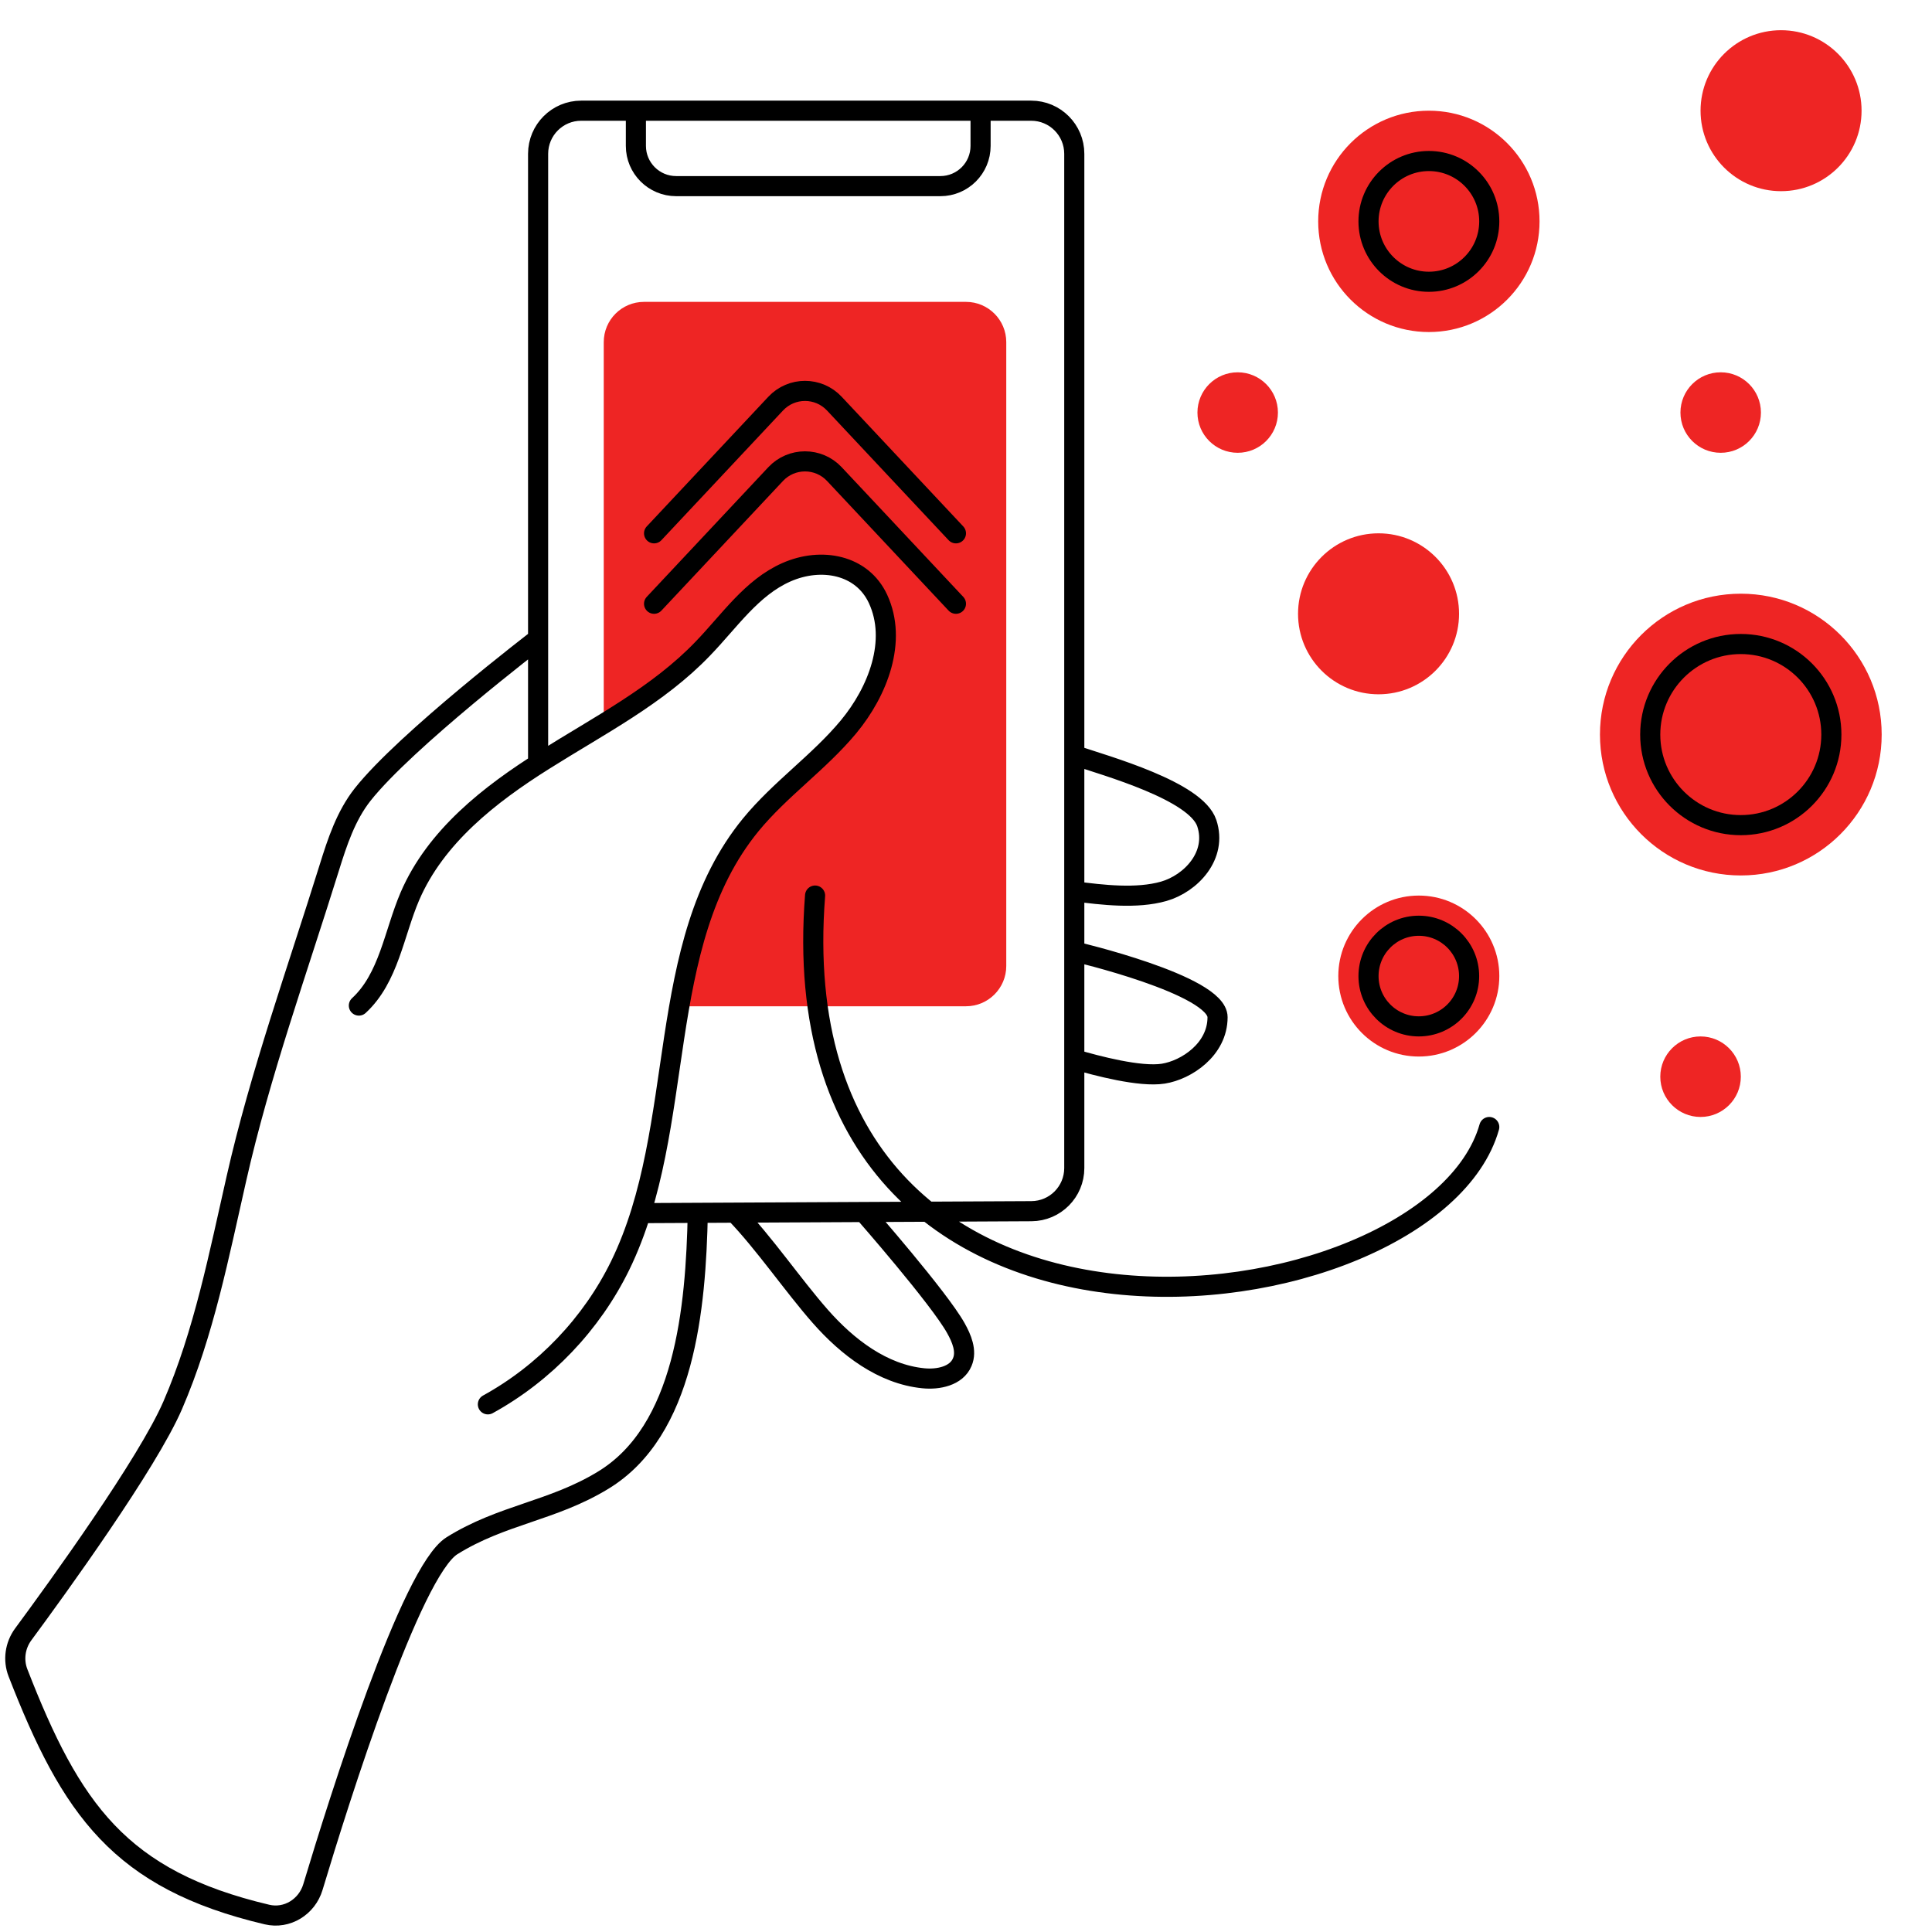 <svg width="44" height="44" viewBox="0 0 44 44" fill="none" xmlns="http://www.w3.org/2000/svg">
<path d="M13.75 7.792V16.5C13.826 16.424 14.071 16.225 14.438 16.042C14.804 15.858 16.118 14.59 16.729 13.979C17.035 13.674 17.783 13.017 18.333 12.833C18.883 12.65 19.326 12.91 19.479 13.062C19.708 13.215 20.167 13.796 20.167 14.896C20.167 16.271 17.875 18.104 16.958 19.021C16.225 19.754 15.736 21.924 15.583 22.917H22C22.506 22.917 22.917 22.506 22.917 22V7.792C22.917 7.285 22.506 6.875 22 6.875H14.667C14.16 6.875 13.75 7.285 13.75 7.792Z" fill="#EE2524"/>
<path d="M36.438 16.729C36.438 18.501 37.874 19.938 39.646 19.938C41.418 19.938 42.854 18.501 42.854 16.729C42.854 14.957 41.418 13.521 39.646 13.521C37.874 13.521 36.438 14.957 36.438 16.729Z" fill="#EE2524"/>
<path d="M30.479 22.229C30.479 23.242 31.3 24.062 32.312 24.062C33.325 24.062 34.146 23.242 34.146 22.229C34.146 21.217 33.325 20.396 32.312 20.396C31.3 20.396 30.479 21.217 30.479 22.229Z" fill="#EE2524"/>
<path d="M30.021 5.042C30.021 6.434 31.149 7.562 32.542 7.562C33.934 7.562 35.062 6.434 35.062 5.042C35.062 3.649 33.934 2.521 32.542 2.521C31.149 2.521 30.021 3.649 30.021 5.042Z" fill="#EE2524"/>
<path d="M29.562 13.979C29.562 14.992 30.383 15.812 31.396 15.812C32.408 15.812 33.229 14.992 33.229 13.979C33.229 12.967 32.408 12.146 31.396 12.146C30.383 12.146 29.562 12.967 29.562 13.979Z" fill="#EE2524"/>
<path d="M38.271 9.396C38.271 9.902 38.681 10.312 39.188 10.312C39.694 10.312 40.104 9.902 40.104 9.396C40.104 8.89 39.694 8.479 39.188 8.479C38.681 8.479 38.271 8.89 38.271 9.396Z" fill="#EE2524"/>
<path d="M37.812 24.521C37.812 25.027 38.223 25.438 38.729 25.438C39.235 25.438 39.646 25.027 39.646 24.521C39.646 24.015 39.235 23.604 38.729 23.604C38.223 23.604 37.812 24.015 37.812 24.521Z" fill="#EE2524"/>
<path d="M27.271 9.396C27.271 9.902 27.681 10.312 28.188 10.312C28.694 10.312 29.104 9.902 29.104 9.396C29.104 8.89 28.694 8.479 28.188 8.479C27.681 8.479 27.271 8.89 27.271 9.396Z" fill="#EE2524"/>
<path d="M38.729 2.521C38.729 3.533 39.55 4.354 40.562 4.354C41.575 4.354 42.396 3.533 42.396 2.521C42.396 1.508 41.575 0.688 40.562 0.688C39.55 0.688 38.729 1.508 38.729 2.521Z" fill="#EE2524"/>
<path d="M11.111 31.983C12.407 31.271 13.476 30.147 14.124 28.822C15.669 25.655 14.865 21.516 17.097 18.786C17.765 17.971 18.652 17.363 19.325 16.553C19.997 15.742 20.438 14.594 19.997 13.641C19.634 12.856 18.702 12.684 17.912 13.032C17.117 13.381 16.611 14.147 16.008 14.77C14.988 15.836 13.643 16.523 12.397 17.309C11.146 18.094 9.919 19.056 9.335 20.412C8.972 21.261 8.855 22.272 8.173 22.901M12.255 14.549C12.255 14.549 9.232 16.862 8.256 18.099C7.878 18.58 7.682 19.174 7.5 19.759C6.779 22.076 5.921 24.467 5.386 26.833C4.988 28.581 4.645 30.358 3.934 32.003C3.36 33.332 1.305 36.17 0.529 37.221C0.343 37.474 0.296 37.804 0.409 38.096C1.619 41.206 2.726 42.81 6.079 43.602C6.537 43.711 6.99 43.429 7.126 42.978C7.73 40.967 9.362 35.788 10.292 35.204C11.43 34.492 12.588 34.413 13.736 33.711C15.596 32.582 15.848 29.801 15.892 27.621M24.466 17.198C25.212 17.448 27.239 18.011 27.484 18.747C27.729 19.484 27.121 20.122 26.503 20.299C25.884 20.475 25.104 20.382 24.466 20.299M24.466 21.668C24.466 21.668 27.729 22.429 27.729 23.166C27.729 23.902 27.018 24.369 26.493 24.452C25.968 24.535 24.982 24.275 24.466 24.123M19.693 27.628C19.693 27.628 21.381 29.553 21.768 30.245C21.901 30.481 22.023 30.771 21.915 31.021C21.783 31.34 21.366 31.424 21.027 31.389C20.1 31.296 19.3 30.682 18.682 29.98C18.064 29.278 17.394 28.296 16.746 27.628M14.593 27.628L23.49 27.584C24.03 27.581 24.466 27.143 24.466 26.602V3.503C24.466 2.961 24.027 2.521 23.485 2.521L22.332 2.521M12.255 17.399V3.503C12.255 2.961 12.694 2.521 13.236 2.521L14.482 2.521M22.332 2.521V3.323C22.332 3.829 21.922 4.239 21.416 4.239H15.399C14.893 4.239 14.482 3.829 14.482 3.323V2.521M22.332 2.521L14.482 2.521M14.896 12.146L17.665 9.193C18.027 8.806 18.64 8.806 19.002 9.193L21.771 12.146M14.896 13.75L17.665 10.797C18.027 10.411 18.64 10.411 19.002 10.797L21.771 13.75M18.563 20.396C17.634 32.303 32.6 30.324 33.917 25.667" stroke="black" stroke-width="0.458" stroke-linecap="round" stroke-linejoin="round"/>
<path d="M32.312 21.083C32.945 21.083 33.458 21.597 33.458 22.23C33.458 22.862 32.945 23.375 32.312 23.375C31.68 23.375 31.167 22.862 31.167 22.23C31.167 21.597 31.68 21.083 32.312 21.083ZM39.645 14.667C40.785 14.667 41.708 15.59 41.708 16.73C41.708 17.868 40.785 18.792 39.645 18.792C38.507 18.792 37.583 17.868 37.583 16.73C37.583 15.591 38.507 14.667 39.645 14.667ZM32.542 3.667C33.301 3.667 33.917 4.283 33.917 5.042C33.917 5.801 33.301 6.417 32.542 6.417C31.783 6.417 31.167 5.801 31.167 5.042C31.167 4.283 31.783 3.667 32.542 3.667Z" stroke="black" stroke-width="0.458"/>
</svg>
